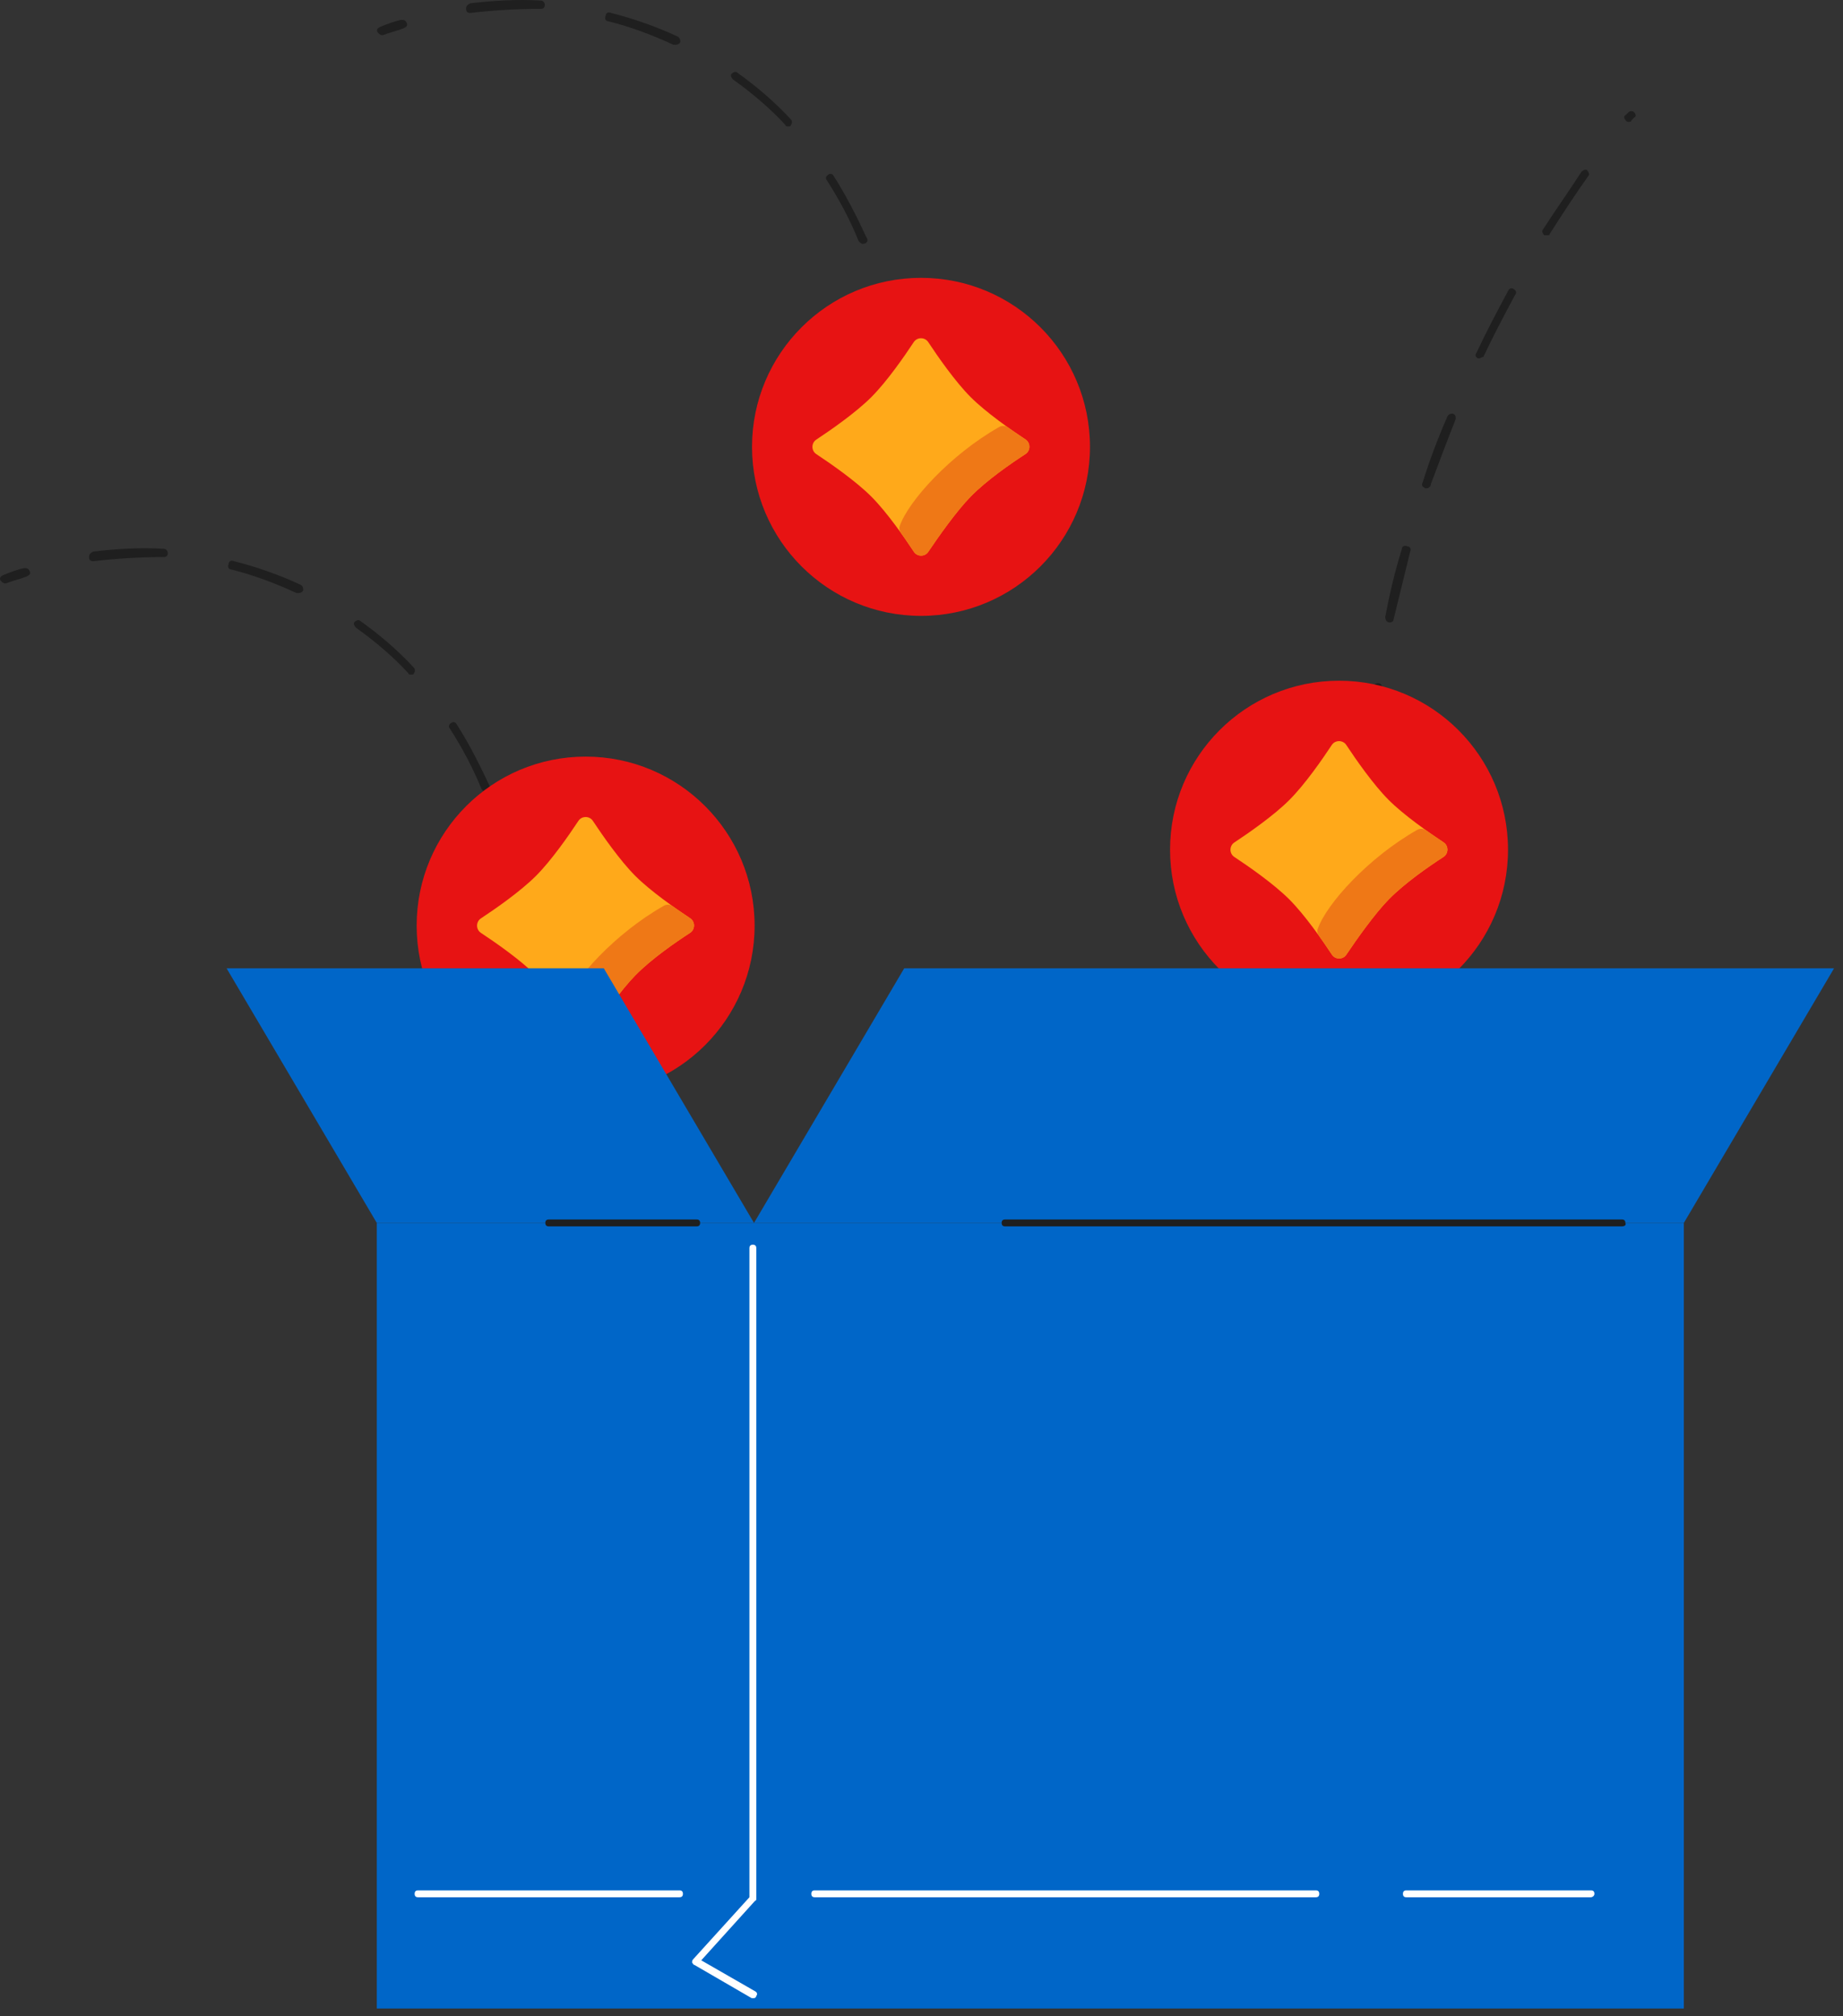 <svg width="160" height="175" viewBox="0 0 160 175" fill="none" xmlns="http://www.w3.org/2000/svg">
    <rect x="0" y="0" width="160" height="175" fill="#333333" stroke="none"/>
    <g clip-path="url(#clip0_978_8135)">
        <path
            d="M118.819 66.023C118.578 66.023 118.458 65.783 118.458 65.663C118.579 63.623 118.819 61.582 119.179 59.662C119.179 59.422 119.419 59.302 119.659 59.302C119.899 59.302 120.019 59.542 120.019 59.782C119.779 61.822 119.539 63.743 119.299 65.783C119.179 65.903 119.059 66.023 118.819 66.023ZM120.619 54.021C120.379 54.021 120.259 53.781 120.259 53.541C120.619 51.621 121.099 49.581 121.699 47.661C121.699 47.421 121.939 47.301 122.179 47.421C122.419 47.421 122.539 47.661 122.419 47.901C121.939 49.821 121.459 51.861 120.979 53.781C120.979 53.901 120.859 54.021 120.619 54.021ZM123.859 42.38H123.739C123.499 42.26 123.379 42.14 123.499 41.9C124.099 39.98 124.819 38.059 125.659 36.139C125.779 35.899 126.019 35.899 126.139 35.899C126.379 36.019 126.379 36.139 126.379 36.379C125.659 38.179 124.939 40.1 124.219 42.02C124.219 42.26 123.979 42.38 123.859 42.38ZM128.42 31.099H128.3C128.06 30.979 128.06 30.739 128.18 30.619C129.02 28.818 129.98 27.018 130.94 25.218C131.06 24.978 131.3 24.978 131.42 25.098C131.66 25.218 131.66 25.458 131.54 25.578C130.58 27.378 129.62 29.178 128.78 30.979C128.66 30.979 128.54 31.099 128.42 31.099ZM134.3 20.417C134.18 20.417 134.18 20.417 134.06 20.417C133.94 20.297 133.82 20.057 133.94 19.937C135.021 18.257 136.221 16.577 137.301 14.897C137.421 14.777 137.661 14.657 137.781 14.777C137.901 14.897 138.021 15.137 137.901 15.257C136.701 16.937 135.621 18.617 134.54 20.297C134.54 20.417 134.42 20.417 134.3 20.417ZM141.381 10.576C141.261 10.576 141.261 10.576 141.141 10.456C141.021 10.336 140.901 10.096 141.141 9.976L141.381 9.736C141.501 9.616 141.741 9.616 141.861 9.736C141.981 9.856 142.101 10.096 141.861 10.216L141.621 10.456C141.621 10.576 141.501 10.576 141.381 10.576Z"
            fill="#1F1F1F" />
        <path
            d="M74.904 21.17C74.784 21.17 74.664 21.05 74.544 20.93C73.824 19.129 72.864 17.329 71.784 15.649C71.664 15.529 71.664 15.289 71.904 15.169C72.024 15.049 72.264 15.049 72.384 15.289C73.464 16.969 74.424 18.889 75.264 20.69C75.384 20.93 75.264 21.05 75.024 21.17C75.024 21.05 75.024 21.17 74.904 21.17ZM68.423 10.968C68.303 10.968 68.183 10.968 68.183 10.848C66.863 9.408 65.303 8.088 63.623 6.888C63.503 6.768 63.383 6.528 63.503 6.408C63.623 6.288 63.863 6.168 63.983 6.288C65.663 7.488 67.223 8.808 68.663 10.368C68.783 10.488 68.783 10.728 68.663 10.848C68.663 10.968 68.543 10.968 68.423 10.968ZM58.582 3.888H58.462C56.662 3.047 54.742 2.327 52.821 1.847C52.581 1.847 52.461 1.607 52.581 1.367C52.581 1.127 52.821 1.007 53.061 1.127C54.982 1.607 57.022 2.327 58.822 3.167C59.062 3.287 59.062 3.528 59.062 3.648C58.942 3.888 58.702 3.888 58.582 3.888ZM33.139 3.047C33.019 3.047 32.899 2.927 32.779 2.807C32.659 2.567 32.779 2.447 33.019 2.327C33.619 2.087 34.219 1.847 34.819 1.727C35.059 1.727 35.179 1.727 35.299 1.967C35.419 2.207 35.299 2.327 35.059 2.447C34.459 2.687 33.859 2.807 33.259 3.047H33.139ZM40.82 1.127C40.58 1.127 40.46 1.007 40.46 0.767C40.46 0.527 40.58 0.407 40.82 0.287C42.86 0.047 44.9 -0.073 46.941 0.047C47.181 0.047 47.301 0.287 47.301 0.407C47.301 0.647 47.181 0.767 46.941 0.767C44.9 0.767 42.86 0.887 40.82 1.127Z"
            fill="#1F1F1F" />
        <path
            d="M42.172 68.753C42.052 68.753 41.932 68.633 41.812 68.513C41.092 66.713 40.132 64.913 39.052 63.233C38.932 63.112 38.932 62.872 39.172 62.752C39.292 62.632 39.532 62.632 39.652 62.872C40.732 64.553 41.692 66.473 42.532 68.273C42.652 68.513 42.532 68.633 42.292 68.753C42.292 68.633 42.292 68.753 42.172 68.753ZM35.691 58.552C35.571 58.552 35.451 58.552 35.451 58.432C34.131 56.992 32.571 55.672 30.891 54.471C30.771 54.351 30.651 54.111 30.771 53.991C30.891 53.871 31.131 53.751 31.251 53.871C32.931 55.072 34.491 56.392 35.931 57.952C36.051 58.072 36.051 58.312 35.931 58.432C35.931 58.552 35.812 58.552 35.691 58.552ZM25.85 51.471H25.73C23.93 50.631 22.01 49.911 20.09 49.431C19.849 49.431 19.73 49.191 19.849 48.951C19.849 48.711 20.09 48.591 20.33 48.711C22.25 49.191 24.29 49.911 26.09 50.751C26.33 50.871 26.33 51.111 26.33 51.231C26.21 51.471 25.97 51.471 25.85 51.471ZM0.407 50.631C0.287 50.631 0.167 50.511 0.047 50.391C-0.073 50.151 0.047 50.031 0.287 49.911C0.887 49.671 1.487 49.431 2.087 49.311C2.327 49.311 2.447 49.311 2.567 49.551C2.687 49.791 2.567 49.911 2.327 50.031C1.727 50.271 1.127 50.391 0.527 50.631H0.407ZM8.088 48.711C7.848 48.711 7.728 48.591 7.728 48.351C7.728 48.111 7.848 47.991 8.088 47.871C10.128 47.631 12.169 47.511 14.209 47.631C14.449 47.631 14.569 47.871 14.569 47.991C14.569 48.231 14.449 48.351 14.209 48.351C12.169 48.351 10.128 48.471 8.088 48.711Z"
            fill="#1F1F1F" />
        <path
            d="M79.956 53.454C88.058 53.454 94.626 46.886 94.626 38.784C94.626 30.683 88.058 24.115 79.956 24.115C71.855 24.115 65.287 30.683 65.287 38.784C65.287 46.886 71.855 53.454 79.956 53.454Z"
            fill="#E71313" />
        <path
            d="M78.954 31.121C79.054 31.082 79.141 31.016 79.203 30.929C79.265 30.842 79.301 30.739 79.305 30.632C79.205 30.67 79.119 30.737 79.056 30.824C78.994 30.911 78.959 31.014 78.954 31.121Z"
            fill="#71BC58" />
        <path
            d="M84.271 34.47C82.932 33.132 81.416 30.949 80.585 29.692C80.29 29.247 79.623 29.247 79.329 29.692C78.501 30.946 76.992 33.12 75.642 34.47C74.292 35.82 72.119 37.328 70.866 38.156C70.42 38.45 70.42 39.119 70.866 39.413C72.119 40.241 74.292 41.749 75.642 43.099C76.998 44.455 78.514 46.642 79.339 47.892C79.63 48.334 80.29 48.338 80.586 47.899C81.445 46.623 83.022 44.373 84.271 43.099C85.674 41.667 87.786 40.213 89.023 39.412C89.475 39.119 89.481 38.441 89.031 38.144C87.771 37.31 85.603 35.802 84.271 34.47Z"
            fill="#FFA91A" />
        <path
            d="M84.271 43.099C85.674 41.667 87.787 40.213 89.023 39.412C89.476 39.119 89.48 38.441 89.03 38.143C88.606 37.862 88.078 37.505 87.514 37.103C87.289 36.943 86.993 36.921 86.752 37.057C82.528 39.448 78.868 43.474 78.106 45.662C78.037 45.859 78.085 46.072 78.207 46.242C78.648 46.859 79.039 47.437 79.339 47.892C79.63 48.333 80.29 48.338 80.586 47.899C81.446 46.624 83.022 44.374 84.271 43.099Z"
            fill="#EF7816" />
        <path
            d="M116.248 88.42C124.35 88.42 130.918 81.852 130.918 73.751C130.918 65.649 124.35 59.081 116.248 59.081C108.146 59.081 101.578 65.649 101.578 73.751C101.578 81.852 108.146 88.42 116.248 88.42Z"
            fill="#E71313" />
        <path
            d="M115.246 66.087C115.346 66.049 115.432 65.982 115.495 65.895C115.557 65.808 115.592 65.705 115.597 65.598C115.497 65.636 115.411 65.703 115.348 65.79C115.286 65.877 115.25 65.98 115.246 66.087Z"
            fill="#71BC58" />
        <path
            d="M120.563 69.436C119.224 68.098 117.708 65.915 116.877 64.658C116.582 64.213 115.914 64.213 115.62 64.659C114.793 65.912 113.284 68.086 111.933 69.436C110.584 70.786 108.411 72.294 107.158 73.122C106.712 73.416 106.712 74.085 107.158 74.379C108.411 75.207 110.584 76.715 111.933 78.065C113.289 79.421 114.805 81.608 115.631 82.858C115.922 83.3 116.582 83.304 116.878 82.865C117.737 81.59 119.314 79.34 120.563 78.065C121.965 76.633 124.078 75.179 125.315 74.378C125.767 74.085 125.772 73.407 125.323 73.11C124.063 72.276 121.895 70.768 120.563 69.436Z"
            fill="#FFA91A" />
        <path
            d="M120.563 78.065C121.966 76.633 124.078 75.179 125.315 74.378C125.768 74.085 125.772 73.407 125.322 73.109C124.898 72.828 124.37 72.471 123.806 72.069C123.581 71.909 123.284 71.888 123.044 72.023C118.819 74.414 115.159 78.44 114.398 80.628C114.329 80.826 114.377 81.038 114.498 81.208C114.94 81.825 115.331 82.403 115.631 82.858C115.922 83.299 116.582 83.304 116.878 82.865C117.737 81.59 119.314 79.34 120.563 78.065Z"
            fill="#EF7816" />
        <path
            d="M50.842 95.009C58.943 95.009 65.511 88.441 65.511 80.339C65.511 72.237 58.943 65.669 50.842 65.669C42.74 65.669 36.172 72.237 36.172 80.339C36.172 88.441 42.74 95.009 50.842 95.009Z"
            fill="#E71313" />
        <path
            d="M49.84 72.675C49.939 72.637 50.026 72.57 50.088 72.484C50.151 72.397 50.186 72.293 50.19 72.186C50.09 72.225 50.004 72.292 49.942 72.379C49.88 72.466 49.844 72.569 49.84 72.675Z"
            fill="#71BC58" />
        <path
            d="M55.156 76.025C53.818 74.686 52.302 72.504 51.47 71.247C51.176 70.801 50.508 70.802 50.214 71.247C49.386 72.5 47.877 74.674 46.527 76.025C45.177 77.374 43.005 78.883 41.751 79.71C41.305 80.005 41.305 80.673 41.751 80.968C43.005 81.796 45.177 83.304 46.527 84.654C47.883 86.01 49.399 88.196 50.224 89.447C50.516 89.888 51.175 89.893 51.471 89.454C52.331 88.178 53.907 85.928 55.156 84.654C56.559 83.222 58.671 81.768 59.908 80.967C60.361 80.674 60.366 79.996 59.916 79.698C58.657 78.865 56.488 77.357 55.156 76.025Z"
            fill="#FFA91A" />
        <path
            d="M55.156 84.654C56.559 83.222 58.672 81.768 59.908 80.967C60.361 80.674 60.365 79.996 59.916 79.698C59.491 79.417 58.963 79.059 58.399 78.658C58.174 78.498 57.878 78.476 57.637 78.612C53.413 81.003 49.753 85.029 48.991 87.217C48.923 87.414 48.97 87.627 49.092 87.797C49.533 88.414 49.924 88.992 50.224 89.446C50.516 89.888 51.175 89.893 51.471 89.454C52.331 88.178 53.908 85.928 55.156 84.654Z"
            fill="#EF7816" />
        <path d="M146.183 171.04V174.325H32.711V171.04V164.67V106.142H146.183V164.67V171.04Z"
            fill="#0066C8" />
        <path
            d="M65.459 173.429C65.359 173.429 65.359 173.429 65.26 173.429L60.283 170.542C60.184 170.542 60.184 170.443 60.084 170.343C60.084 170.244 60.084 170.144 60.184 170.045L65.061 164.67V108.332C65.061 108.133 65.16 108.033 65.359 108.033C65.558 108.033 65.658 108.133 65.658 108.332V164.769C65.658 164.869 65.658 164.968 65.558 164.968L60.88 170.144L65.558 172.832C65.758 172.931 65.758 173.13 65.658 173.23C65.658 173.33 65.558 173.429 65.459 173.429Z"
            fill="white" />
        <path
            d="M58.989 164.67H36.295C36.096 164.67 35.996 164.57 35.996 164.371C35.996 164.172 36.096 164.073 36.295 164.073H58.989C59.188 164.073 59.288 164.172 59.288 164.371C59.288 164.57 59.188 164.67 58.989 164.67Z"
            fill="white" />
        <path
            d="M114.232 164.67H70.734C70.535 164.67 70.436 164.57 70.436 164.371C70.436 164.172 70.535 164.073 70.734 164.073H114.232C114.431 164.073 114.531 164.172 114.531 164.371C114.531 164.57 114.431 164.67 114.232 164.67Z"
            fill="white" />
        <path
            d="M138.121 164.67H122.095C121.896 164.67 121.797 164.57 121.797 164.371C121.797 164.172 121.896 164.073 122.095 164.073H138.121C138.32 164.073 138.419 164.172 138.419 164.371C138.419 164.57 138.22 164.67 138.121 164.67Z"
            fill="white" />
        <path d="M159.223 84.045H78.498L65.459 106.142H146.183L159.223 84.045Z" fill="#0066C8" />
        <path d="M19.672 84.045H52.42L65.459 106.142H32.711L19.672 84.045Z" fill="#0066C8" />
        <path
            d="M140.808 106.441H87.258C87.058 106.441 86.959 106.341 86.959 106.142C86.959 105.943 87.058 105.844 87.258 105.844H140.808C141.007 105.844 141.107 105.943 141.107 106.142C141.206 106.341 141.007 106.441 140.808 106.441Z"
            fill="#1F1F1F" />
        <path
            d="M60.482 106.441H47.642C47.443 106.441 47.343 106.341 47.343 106.142C47.343 105.943 47.443 105.844 47.642 105.844H60.482C60.681 105.844 60.781 105.943 60.781 106.142C60.781 106.341 60.681 106.441 60.482 106.441Z"
            fill="#1F1F1F" />
    </g>
    <defs>
        <clipPath id="clip0_978_8135">
            <rect width="160" height="175" fill="white" />
        </clipPath>
    </defs>
</svg>

